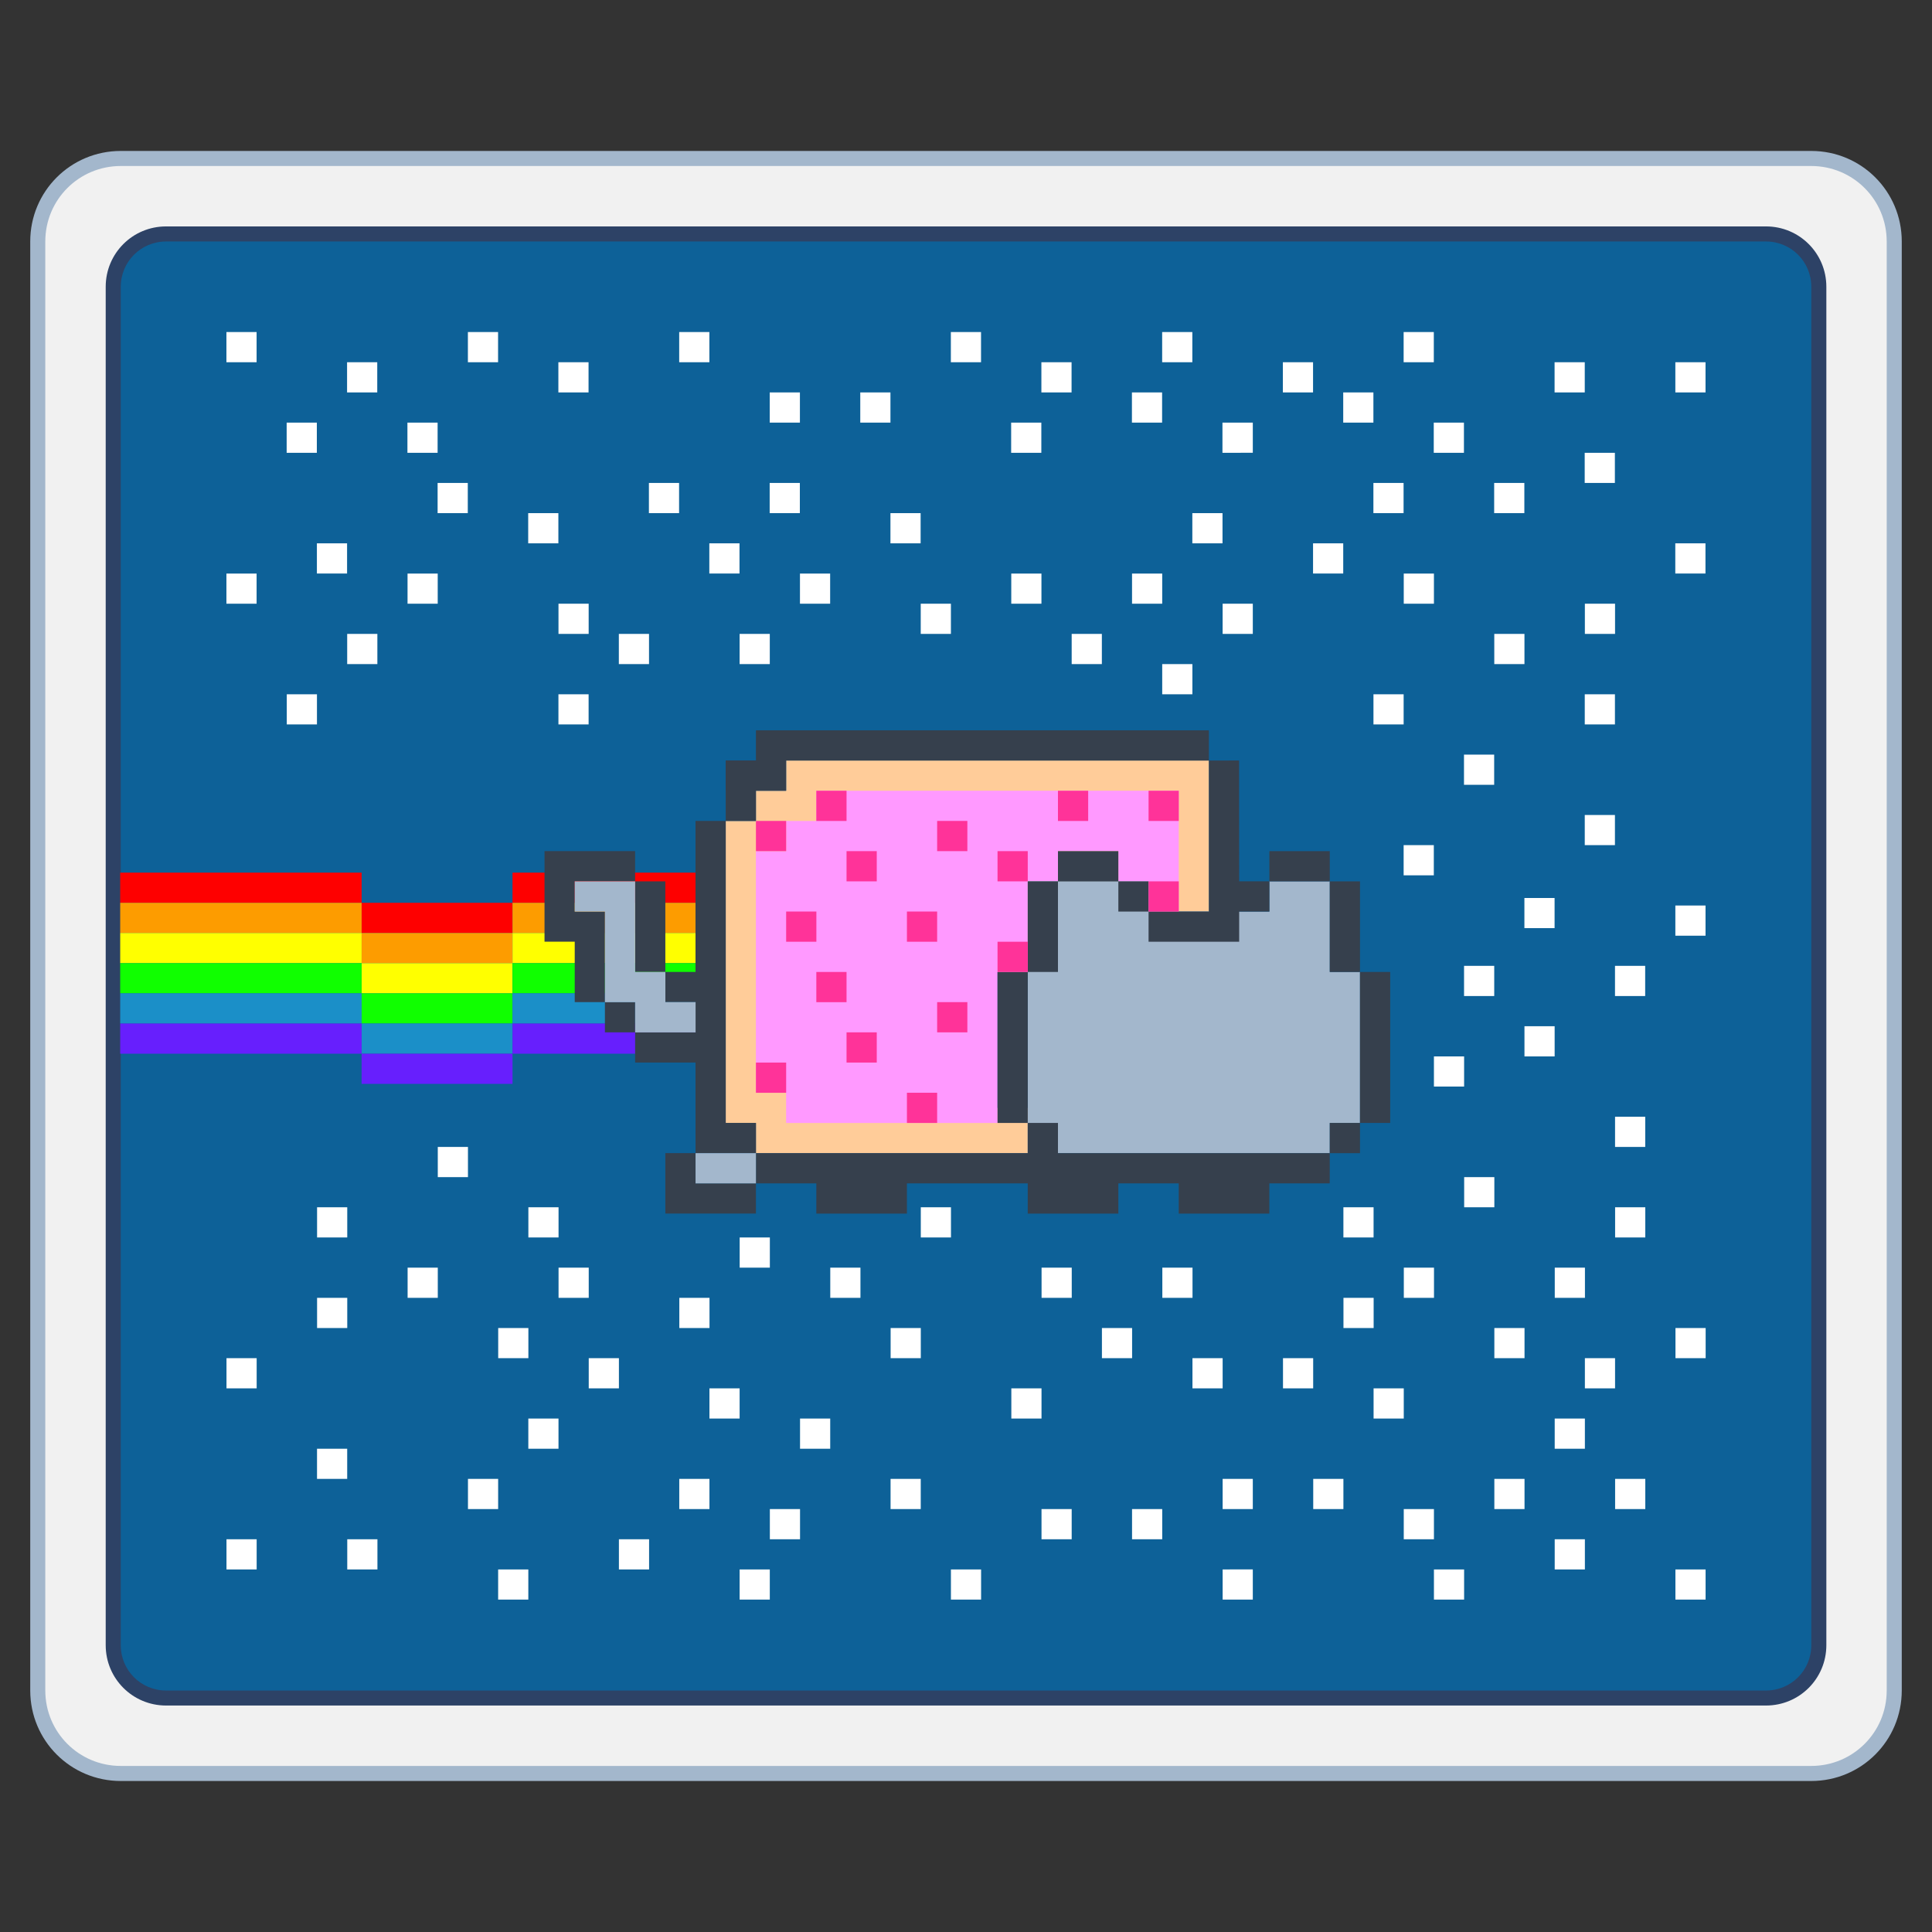 <?xml version="1.0" encoding="UTF-8" standalone="no"?>
<!-- Created with Inkscape (http://www.inkscape.org/) -->

<svg
   xmlns:dc="http://purl.org/dc/elements/1.1/"
   xmlns:cc="http://creativecommons.org/ns#"
   xmlns:rdf="http://www.w3.org/1999/02/22-rdf-syntax-ns#"
   xmlns:svg="http://www.w3.org/2000/svg"
   xmlns="http://www.w3.org/2000/svg"
   xmlns:sodipodi="http://sodipodi.sourceforge.net/DTD/sodipodi-0.dtd"
   xmlns:inkscape="http://www.inkscape.org/namespaces/inkscape"
   width="128"
   height="128"
   viewBox="0 0 33.867 33.867"
   version="1.1"
   id="svg1399"
   inkscape:version="0.92.4 5da689c313, 2019-01-14"
   sodipodi:docname="image-x-gif.svg">
  <rect x="0" y="0" width="33.867" height="33.867" fill="#333333" stroke="none"/>
  <defs
     id="defs1393">
    <style
       id="current-color-scheme"
       type="text/css">
      .ColorScheme-Text {
        color:#122036;
      }
      </style>
    <style
       type="text/css"
       id="current-color-scheme-5">
      .ColorScheme-Text {
        color:#122036;
      }
      </style>
    <style
       type="text/css"
       id="current-color-scheme-2">
      .ColorScheme-Text {
        color:#122036;
      }
      </style>
    <style
       type="text/css"
       id="current-color-scheme-1">
      .ColorScheme-Text {
        color:#122036;
      }
      </style>
    <style
       id="current-color-scheme-10"
       type="text/css">
      .ColorScheme-Text {
        color:#122036;
      }
      </style>
    <style
       type="text/css"
       id="current-color-scheme-0">
      .ColorScheme-Text {
        color:#122036;
      }
      </style>
    <style
       type="text/css"
       id="current-color-scheme-26">
      .ColorScheme-Text {
        color:#122036;
      }
      </style>
    <style
       id="current-color-scheme-27"
       type="text/css">
      .ColorScheme-Text {
        color:#122036;
      }
      </style>
    <style
       id="current-color-scheme-7"
       type="text/css">
      .ColorScheme-Text {
        color:#122036;
      }
      </style>
    <style
       id="current-color-scheme-5-09"
       type="text/css">
      .ColorScheme-Text {
        color:#122036;
      }
      </style>
    <style
       id="current-color-scheme-0-3"
       type="text/css">
      .ColorScheme-Text {
        color:#122036;
      }
      </style>
    <style
       id="current-color-scheme-7-9"
       type="text/css">
      .ColorScheme-Text {
        color:#122036;
      }
      </style>
    <style
       id="current-color-scheme-5-3"
       type="text/css">
      .ColorScheme-Text {
        color:#122036;
      }
      </style>
    <style
       id="current-color-scheme-79"
       type="text/css">
      .ColorScheme-Text {
        color:#122036;
      }
      </style>
    <style
       id="current-color-scheme-7-2"
       type="text/css">
      .ColorScheme-Text {
        color:#122036;
      }
      </style>
    <style
       id="current-color-scheme-5-0"
       type="text/css">
      .ColorScheme-Text {
        color:#122036;
      }
      </style>
  </defs>
  <sodipodi:namedview
     id="base"
     pagecolor="#ffffff"
     bordercolor="#666666"
     borderopacity="1.0"
     inkscape:pageopacity="0.0"
     inkscape:pageshadow="2"
     inkscape:zoom="2.8"
     inkscape:cx="-55.349635"
     inkscape:cy="99.266788"
     inkscape:document-units="px"
     inkscape:current-layer="layer1"
     showgrid="true"
     inkscape:showpageshadow="false"
     units="px"
     inkscape:window-width="1920"
     inkscape:window-height="1049"
     inkscape:window-x="0"
     inkscape:window-y="0"
     inkscape:window-maximized="1">
    <inkscape:grid
       type="xygrid"
       id="grid2665" />
  </sodipodi:namedview>
  <g
     inkscape:label="Capa 1"
     inkscape:groupmode="layer"
     id="layer1"
     transform="translate(0,-263.133)">
    <g
       id="g2663"
       transform="translate(20.809,-5.107)">
      <path
         id="rect1675"
         d="m -18.692,270.886 h 29.633 c 0.879,0 1.587,0.708 1.587,1.587 v 25.4 c 0,0.879 -0.708,1.587 -1.587,1.587 h -29.633 c -0.879,0 -1.587,-0.708 -1.587,-1.587 v -25.4 c 0,-0.879 0.708,-1.587 1.587,-1.587 z"
         style="opacity:1;vector-effect:none;fill:#a3b7cc;fill-opacity:1;stroke:none;stroke-width:2.646;stroke-linecap:round;stroke-linejoin:round;stroke-miterlimit:4;stroke-dasharray:none;stroke-dashoffset:0;stroke-opacity:1;paint-order:normal"
         inkscape:connector-curvature="0" />
      <path
         id="rect1675-3"
         d="m -18.692,271.15 h 29.633 c 0.733,0 1.323,0.59 1.323,1.323 v 25.4 c 0,0.733 -0.59,1.323 -1.323,1.323 h -29.633 c -0.733,0 -1.323,-0.59 -1.323,-1.323 v -25.4 c 0,-0.733 0.59,-1.323 1.323,-1.323 z"
         style="opacity:1;vector-effect:none;fill:#f1f1f1;fill-opacity:1;stroke:none;stroke-width:2.6;stroke-linecap:round;stroke-linejoin:round;stroke-miterlimit:4;stroke-dasharray:none;stroke-dashoffset:0;stroke-opacity:1;paint-order:normal"
         inkscape:connector-curvature="0" />
      <path
         id="rect1675-6"
         d="m -17.898,272.209 h 28.046 c 0.586,0 1.058,0.472 1.058,1.058 v 23.812 c 0,0.586 -0.472,1.058 -1.058,1.058 h -28.046 c -0.586,0 -1.058,-0.472 -1.058,-1.058 v -23.812 c 0,-0.586 0.472,-1.058 1.058,-1.058 z"
         style="opacity:1;vector-effect:none;fill:#2d4266;fill-opacity:1;stroke:none;stroke-width:2.279;stroke-linecap:round;stroke-linejoin:round;stroke-miterlimit:4;stroke-dasharray:none;stroke-dashoffset:0;stroke-opacity:1;paint-order:normal"
         inkscape:connector-curvature="0" />
      <path
         id="rect1675-3-7"
         d="m -17.898,272.473 h 28.046 c 0.44,0 0.794,0.354 0.794,0.794 v 23.813 c 0,0.44 -0.354,0.794 -0.794,0.794 h -28.046 c -0.44,0 -0.794,-0.354 -0.794,-0.794 v -23.813 c 0,-0.44 0.354,-0.794 0.794,-0.794 z"
         style="opacity:1;vector-effect:none;fill:#0d6198;fill-opacity:1;stroke:none;stroke-width:2.233;stroke-linecap:round;stroke-linejoin:round;stroke-miterlimit:4;stroke-dasharray:none;stroke-dashoffset:0;stroke-opacity:1;paint-order:normal"
         inkscape:connector-curvature="0" />
      <g
         transform="matrix(0.529,0,0,0.529,-49.384,128.725)"
         id="g2473">
        <path
           style="opacity:1;vector-effect:none;fill:#fe0000;fill-opacity:1;stroke:none;stroke-width:2;stroke-linecap:square;stroke-linejoin:miter;stroke-miterlimit:4;stroke-dasharray:none;stroke-dashoffset:0;stroke-opacity:1;paint-order:normal"
           d="m 58,292.65 v 1 h 8 v -1 z m 8,1 v 1 h 5 v -1 z m 5,0 h 7 v -1 H 71 Z"
           id="rect2154-3"
           inkscape:connector-curvature="0"
           sodipodi:nodetypes="ccccccccccccccc" />
        <path
           style="opacity:1;vector-effect:none;fill:#fd9c00;fill-opacity:1;stroke:none;stroke-width:2;stroke-linecap:square;stroke-linejoin:miter;stroke-miterlimit:4;stroke-dasharray:none;stroke-dashoffset:0;stroke-opacity:1;paint-order:normal"
           d="m 58,293.65 v 1 h 8 v -1 z m 8,1 v 1 h 5 v -1 z m 5,0 h 7 v -1 H 71 Z"
           id="rect2154-9-0"
           inkscape:connector-curvature="0"
           sodipodi:nodetypes="ccccccccccccccc" />
        <path
           style="opacity:1;vector-effect:none;fill:#ffff00;fill-opacity:1;stroke:none;stroke-width:2;stroke-linecap:square;stroke-linejoin:miter;stroke-miterlimit:4;stroke-dasharray:none;stroke-dashoffset:0;stroke-opacity:1;paint-order:normal"
           d="m 58,294.65 v 1 h 8 v -1 z m 8,1 v 1 h 5 v -1 z m 5,0 h 7 v -1 H 71 Z"
           id="rect2154-9-7-3"
           inkscape:connector-curvature="0"
           sodipodi:nodetypes="ccccccccccccccc" />
        <path
           style="opacity:1;vector-effect:none;fill:#10ff00;fill-opacity:1;stroke:none;stroke-width:2;stroke-linecap:square;stroke-linejoin:miter;stroke-miterlimit:4;stroke-dasharray:none;stroke-dashoffset:0;stroke-opacity:1;paint-order:normal"
           d="m 58,295.65 v 1 h 8 v -1 z m 8,1 v 1 h 5 v -1 z m 5,0 h 7 v -1 H 71 Z"
           id="rect2154-9-7-7-0"
           inkscape:connector-curvature="0"
           sodipodi:nodetypes="ccccccccccccccc" />
        <path
           style="opacity:1;vector-effect:none;fill:#1c90c8;fill-opacity:0.994;stroke:none;stroke-width:2;stroke-linecap:square;stroke-linejoin:miter;stroke-miterlimit:4;stroke-dasharray:none;stroke-dashoffset:0;stroke-opacity:1;paint-order:normal"
           d="m 58,296.65 v 1 h 8 v -1 z m 8,1 v 1 h 5 v -1 z m 5,0 h 7 v -1 H 71 Z"
           id="rect2154-9-7-7-6-9"
           inkscape:connector-curvature="0"
           sodipodi:nodetypes="ccccccccccccccc" />
        <path
           style="opacity:1;vector-effect:none;fill:#671ffd;fill-opacity:1;stroke:none;stroke-width:2;stroke-linecap:square;stroke-linejoin:miter;stroke-miterlimit:4;stroke-dasharray:none;stroke-dashoffset:0;stroke-opacity:1;paint-order:normal"
           d="m 58,297.65 v 1 h 8 v -1 z m 8,1 v 1 h 5 v -1 z m 5,0 h 7 v -1 H 71 Z"
           id="rect2154-9-7-7-6-4-2"
           inkscape:connector-curvature="0"
           sodipodi:nodetypes="ccccccccccccccc" />
      </g>
      <g
         transform="matrix(0.746,0,0,0.746,-53.906,66.985)"
         id="g1996">
        <path
           id="rect969-5-7"
           d="m 62.839,287.65 v 0.71 h -0.71 v 0.71 h -0.71 v 6.387 0.71 h 0.71 v 0.71 h 6.387 v -1.065 h -1.019 v -3.194 h 1.019 v -2.129 h 1.019 v 0 h 1.019 v 0 h 0.801 v 0.71 h 1.419 v -1.065 -0.355 -2.129 h -4.258 z"
           style="fill:#ffcc99;fill-opacity:1;stroke:none;stroke-width:2.083;stroke-linecap:round;stroke-linejoin:round;stroke-miterlimit:4;stroke-dasharray:none;stroke-opacity:1"
           inkscape:connector-curvature="0"
           sodipodi:nodetypes="ccccccccccccccccccccccccccc" />
        <path
           id="rect984-6-3"
           d="m 63.548,288.36 v 0.71 h -0.71 v 0.71 h -0.71 v 5.677 h 0.71 v 0.71 h 4.968 v -1.419 -2.129 h 0.71 v -2.129 h 0.71 v -0.71 h 1.419 v 1.419 h 1.419 v -1.065 -1.774 z"
           style="fill:#ff99ff;fill-opacity:1;stroke:none;stroke-width:2.083;stroke-linecap:round;stroke-linejoin:round;stroke-miterlimit:4;stroke-dasharray:none;stroke-opacity:1"
           inkscape:connector-curvature="0"
           sodipodi:nodetypes="ccccccccccccccccccccc" />
        <path
           id="path998-4-6"
           d="m 62.129,286.94 v 0.71 h -0.71 v 0.71 h 1.419 v -0.71 h 9.935 v -0.71 z"
           style="fill:#36404d;fill-opacity:1;stroke:none;stroke-width:2.083;stroke-linecap:round;stroke-linejoin:round;stroke-miterlimit:4;stroke-dasharray:none;stroke-opacity:1"
           inkscape:connector-curvature="0"
           sodipodi:nodetypes="ccccccccc" />
        <path
           style="opacity:1;vector-effect:none;fill:#a3b7cc;fill-opacity:1;stroke:none;stroke-width:1.419;stroke-linecap:square;stroke-linejoin:miter;stroke-miterlimit:4;stroke-dasharray:none;stroke-dashoffset:0;stroke-opacity:1;paint-order:normal"
           d="m 68.516,290.489 v 6.387 h 4.258 0.71 2.129 v -0.71 h 0.71 v -3.548 h -0.71 v -1.419 -0.71 h -1.419 v 0.71 H 73.484 71.355 v -0.71 z"
           id="rect1822"
           inkscape:connector-curvature="0"
           sodipodi:nodetypes="ccccccccccccccccc" />
        <path
           id="path996-5-1"
           d="m 72.774,287.65 v 3.548 h -1.419 v 0.71 h 2.129 v -0.71 h 0.71 v -0.71 h -0.71 l -0.002,-2.839 z"
           style="fill:#36404d;fill-opacity:1;stroke:none;stroke-width:2.083;stroke-linecap:round;stroke-linejoin:round;stroke-miterlimit:4;stroke-dasharray:none;stroke-opacity:1"
           inkscape:connector-curvature="0"
           sodipodi:nodetypes="ccccccccccc" />
        <path
           id="path994-0-5"
           d="m 74.194,290.489 h 1.419 v -0.71 h -1.419 z"
           style="fill:#36404d;fill-opacity:1;stroke:none;stroke-width:2.083;stroke-linecap:round;stroke-linejoin:round;stroke-miterlimit:4;stroke-dasharray:none;stroke-opacity:1"
           inkscape:connector-curvature="0"
           sodipodi:nodetypes="ccccc" />
        <path
           id="path992-3-9"
           d="m 75.613,290.489 v 2.129 h 0.71 v -2.129 z"
           style="fill:#36404d;fill-opacity:1;stroke:none;stroke-width:2.083;stroke-linecap:round;stroke-linejoin:round;stroke-miterlimit:4;stroke-dasharray:none;stroke-opacity:1"
           inkscape:connector-curvature="0"
           sodipodi:nodetypes="ccccc" />
        <path
           id="path990-6-4"
           d="m 76.323,292.618 v 3.548 h 0.71 v -3.548 z"
           style="fill:#36404d;fill-opacity:1;stroke:none;stroke-width:2.083;stroke-linecap:round;stroke-linejoin:round;stroke-miterlimit:4;stroke-dasharray:none;stroke-opacity:1"
           inkscape:connector-curvature="0"
           sodipodi:nodetypes="ccccc" />
        <path
           id="path988-1-9"
           d="m 76.323,296.166 h -0.71 v 0.71 h 0.71 z"
           style="fill:#36404d;fill-opacity:1;stroke:none;stroke-width:2.083;stroke-linecap:round;stroke-linejoin:round;stroke-miterlimit:4;stroke-dasharray:none;stroke-opacity:1"
           inkscape:connector-curvature="0"
           sodipodi:nodetypes="ccccc" />
        <path
           id="path986-0-0"
           d="m 75.613,296.876 h -6.387 v -0.71 h -0.71 l 10e-7,0.71 h -6.387 v 0.71 h 1.419 v 0.71 h 2.129 v -0.71 h 2.839 v 0.71 h 2.129 v -0.71 h 1.419 v 0.71 h 2.129 v -0.71 h 1.419 z"
           style="fill:#36404d;fill-opacity:1;stroke:none;stroke-width:2.083;stroke-linecap:round;stroke-linejoin:round;stroke-miterlimit:4;stroke-dasharray:none;stroke-opacity:1"
           inkscape:connector-curvature="0"
           sodipodi:nodetypes="ccccccccccccccccccccc" />
        <path
           id="path984-6-9"
           d="m 62.129,297.585 h -1.419 v -0.71 h -0.71 v 1.065 0.355 h 2.129 z"
           style="fill:#36404d;fill-opacity:1;stroke:none;stroke-width:2.083;stroke-linecap:round;stroke-linejoin:round;stroke-miterlimit:4;stroke-dasharray:none;stroke-opacity:1"
           inkscape:connector-curvature="0"
           sodipodi:nodetypes="cccccccc" />
        <path
           id="path982-3-1"
           d="m 60.71,296.876 h 1.419 v -0.71 h -0.71 v -7.097 h -0.71 v 3.548 h -0.71 v 0.71 h 0.71 v 0.71 H 59.29 v 0.71 h 1.419 z"
           style="fill:#36404d;fill-opacity:1;stroke:none;stroke-width:2.083;stroke-linecap:round;stroke-linejoin:round;stroke-miterlimit:4;stroke-dasharray:none;stroke-opacity:1"
           inkscape:connector-curvature="0"
           sodipodi:nodetypes="ccccccccccccccc" />
        <path
           id="path980-2-7"
           d="m 59.29,294.037 v -0.71 h -0.71 v 0.71 z"
           style="fill:#36404d;fill-opacity:1;stroke:none;stroke-width:2.083;stroke-linecap:round;stroke-linejoin:round;stroke-miterlimit:4;stroke-dasharray:none;stroke-opacity:1"
           inkscape:connector-curvature="0"
           sodipodi:nodetypes="ccccc" />
        <path
           id="path978-0-7"
           d="m 58.581,293.327 v -2.129 h -0.71 l -10e-7,-0.71 h 1.419 v -0.71 h -2.129 l 10e-7,0.71 v 1.419 h 0.71 v 1.419 z"
           style="fill:#36404d;fill-opacity:1;stroke:none;stroke-width:2.083;stroke-linecap:round;stroke-linejoin:round;stroke-miterlimit:4;stroke-dasharray:none;stroke-opacity:1"
           inkscape:connector-curvature="0"
           sodipodi:nodetypes="cccccccccccc" />
        <path
           id="path976-6-1"
           d="m 59.29,290.489 v 2.129 h 0.71 v -2.129 z"
           style="fill:#36404d;fill-opacity:1;stroke:none;stroke-width:2.083;stroke-linecap:round;stroke-linejoin:round;stroke-miterlimit:4;stroke-dasharray:none;stroke-opacity:1"
           inkscape:connector-curvature="0"
           sodipodi:nodetypes="ccccc" />
        <path
           id="path974-1-1"
           d="m 61.419,289.069 h 0.71 l 4e-6,-1.419 h -0.71 z"
           style="fill:#36404d;fill-opacity:1;stroke:none;stroke-width:2.083;stroke-linecap:round;stroke-linejoin:round;stroke-miterlimit:4;stroke-dasharray:none;stroke-opacity:1"
           inkscape:connector-curvature="0"
           sodipodi:nodetypes="ccccc" />
        <path
           id="path972-5-5"
           d="m 68.516,296.166 10e-7,-3.548 h -0.71 v 3.548 z"
           style="fill:#36404d;fill-opacity:1;stroke:none;stroke-width:2.083;stroke-linecap:round;stroke-linejoin:round;stroke-miterlimit:4;stroke-dasharray:none;stroke-opacity:1"
           inkscape:connector-curvature="0"
           sodipodi:nodetypes="ccccc" />
        <path
           id="path970-5-9"
           d="m 68.516,292.618 h 0.71 v -2.129 h -0.71 z"
           style="fill:#36404d;fill-opacity:1;stroke:none;stroke-width:2.083;stroke-linecap:round;stroke-linejoin:round;stroke-miterlimit:4;stroke-dasharray:none;stroke-opacity:1"
           inkscape:connector-curvature="0"
           sodipodi:nodetypes="ccccc" />
        <path
           id="rect890-7-7"
           d="m 70.645,290.489 v 0.71 h 0.71 v -0.71 z"
           style="fill:#36404d;fill-opacity:1;stroke:none;stroke-width:2.083;stroke-linecap:round;stroke-linejoin:round;stroke-miterlimit:4;stroke-dasharray:none;stroke-opacity:1"
           inkscape:connector-curvature="0"
           sodipodi:nodetypes="ccccc" />
        <path
           id="path968-4-7"
           d="m 69.226,290.489 h 1.419 v -0.71 h -1.419 z"
           style="fill:#36404d;fill-opacity:1;stroke:none;stroke-width:2.083;stroke-linecap:round;stroke-linejoin:round;stroke-miterlimit:4;stroke-dasharray:none;stroke-opacity:1"
           inkscape:connector-curvature="0"
           sodipodi:nodetypes="ccccc" />
        <path
           style="opacity:1;vector-effect:none;fill:#a3b7cc;fill-opacity:1;stroke:none;stroke-width:1.419;stroke-linecap:square;stroke-linejoin:miter;stroke-miterlimit:4;stroke-dasharray:none;stroke-dashoffset:0;stroke-opacity:1;paint-order:normal"
           d="m 60.71,296.876 h 1.419 v 0.71 h -1.419 z"
           id="rect1831"
           inkscape:connector-curvature="0" />
        <path
           style="opacity:1;vector-effect:none;fill:#a3b7cc;fill-opacity:1;stroke:none;stroke-width:1.419;stroke-linecap:square;stroke-linejoin:miter;stroke-miterlimit:4;stroke-dasharray:none;stroke-dashoffset:0;stroke-opacity:1;paint-order:normal"
           d="m 57.871,290.489 v 0.71 h 0.71 v 2.129 h 0.71 v 0.71 h 0.71 0.71 v -0.71 h -0.71 v -0.71 h -0.71 v -1.419 -0.71 z"
           id="rect1834"
           inkscape:connector-curvature="0" />
        <path
           style="opacity:1;vector-effect:none;fill:#ff3399;fill-opacity:1;stroke:none;stroke-width:0.355;stroke-linecap:round;stroke-linejoin:round;stroke-miterlimit:4;stroke-dasharray:none;stroke-dashoffset:0;stroke-opacity:1;paint-order:normal"
           d="m 62.129,294.747 h 0.71 v 0.71 h -0.71 z"
           id="rect1479-8"
           inkscape:connector-curvature="0" />
        <path
           style="opacity:1;vector-effect:none;fill:#ff3399;fill-opacity:1;stroke:none;stroke-width:0.355;stroke-linecap:round;stroke-linejoin:round;stroke-miterlimit:4;stroke-dasharray:none;stroke-dashoffset:0;stroke-opacity:1;paint-order:normal"
           d="m 62.839,291.198 h 0.71 v 0.71 h -0.71 z"
           id="rect1479-6-3-5"
           inkscape:connector-curvature="0" />
        <path
           style="opacity:1;vector-effect:none;fill:#ff3399;fill-opacity:1;stroke:none;stroke-width:0.355;stroke-linecap:round;stroke-linejoin:round;stroke-miterlimit:4;stroke-dasharray:none;stroke-dashoffset:0;stroke-opacity:1;paint-order:normal"
           d="m 64.258,294.037 h 0.71 v 0.71 h -0.71 z"
           id="rect1479-6-3-9-6"
           inkscape:connector-curvature="0" />
        <path
           style="opacity:1;vector-effect:none;fill:#ff3399;fill-opacity:1;stroke:none;stroke-width:0.355;stroke-linecap:round;stroke-linejoin:round;stroke-miterlimit:4;stroke-dasharray:none;stroke-dashoffset:0;stroke-opacity:1;paint-order:normal"
           d="m 64.258,289.779 h 0.71 v 0.71 h -0.71 z"
           id="rect1479-6-3-4-1"
           inkscape:connector-curvature="0" />
        <path
           style="opacity:1;vector-effect:none;fill:#ff3399;fill-opacity:1;stroke:none;stroke-width:0.355;stroke-linecap:round;stroke-linejoin:round;stroke-miterlimit:4;stroke-dasharray:none;stroke-dashoffset:0;stroke-opacity:1;paint-order:normal"
           d="m 66.387,289.069 h 0.71 v 0.71 H 66.387 Z"
           id="rect1479-6-3-4-8-1"
           inkscape:connector-curvature="0" />
        <path
           style="opacity:1;vector-effect:none;fill:#ff3399;fill-opacity:1;stroke:none;stroke-width:0.355;stroke-linecap:round;stroke-linejoin:round;stroke-miterlimit:4;stroke-dasharray:none;stroke-dashoffset:0;stroke-opacity:1;paint-order:normal"
           d="m 65.677,291.198 h 0.71 v 0.71 h -0.71 z"
           id="rect1479-6-3-4-8-2-5"
           inkscape:connector-curvature="0" />
        <path
           style="opacity:1;vector-effect:none;fill:#ff3399;fill-opacity:1;stroke:none;stroke-width:0.355;stroke-linecap:round;stroke-linejoin:round;stroke-miterlimit:4;stroke-dasharray:none;stroke-dashoffset:0;stroke-opacity:1;paint-order:normal"
           d="m 63.548,288.36 h 0.71 v 0.71 h -0.71 z"
           id="rect1479-6-3-4-8-9-9"
           inkscape:connector-curvature="0" />
        <path
           style="opacity:1;vector-effect:none;fill:#ff3399;fill-opacity:1;stroke:none;stroke-width:0.355;stroke-linecap:round;stroke-linejoin:round;stroke-miterlimit:4;stroke-dasharray:none;stroke-dashoffset:0;stroke-opacity:1;paint-order:normal"
           d="m 63.548,292.618 h 0.71 v 0.71 h -0.71 z"
           id="rect1479-6-3-4-8-8-4"
           inkscape:connector-curvature="0" />
        <path
           style="opacity:1;vector-effect:none;fill:#ff3399;fill-opacity:1;stroke:none;stroke-width:0.355;stroke-linecap:round;stroke-linejoin:round;stroke-miterlimit:4;stroke-dasharray:none;stroke-dashoffset:0;stroke-opacity:1;paint-order:normal"
           d="m 62.129,289.069 h 0.71 v 0.71 h -0.71 z"
           id="rect1479-6-3-4-8-85-8"
           inkscape:connector-curvature="0" />
        <path
           style="opacity:1;vector-effect:none;fill:#ff3399;fill-opacity:1;stroke:none;stroke-width:0.355;stroke-linecap:round;stroke-linejoin:round;stroke-miterlimit:4;stroke-dasharray:none;stroke-dashoffset:0;stroke-opacity:1;paint-order:normal"
           d="m 65.677,295.456 h 0.71 v 0.71 h -0.71 z"
           id="rect1479-6-3-9-6-1"
           inkscape:connector-curvature="0" />
        <path
           style="opacity:1;vector-effect:none;fill:#ff3399;fill-opacity:1;stroke:none;stroke-width:0.355;stroke-linecap:round;stroke-linejoin:round;stroke-miterlimit:4;stroke-dasharray:none;stroke-dashoffset:0;stroke-opacity:1;paint-order:normal"
           d="m 66.387,293.327 h 0.71 v 0.71 h -0.71 z"
           id="rect1479-6-3-9-6-0"
           inkscape:connector-curvature="0" />
        <path
           style="opacity:1;vector-effect:none;fill:#ff3399;fill-opacity:1;stroke:none;stroke-width:0.355;stroke-linecap:round;stroke-linejoin:round;stroke-miterlimit:4;stroke-dasharray:none;stroke-dashoffset:0;stroke-opacity:1;paint-order:normal"
           d="m 67.806,291.908 h 0.71 v 0.71 H 67.806 Z"
           id="rect1479-6-3-9-6-3"
           inkscape:connector-curvature="0" />
        <path
           style="opacity:1;vector-effect:none;fill:#ff3399;fill-opacity:1;stroke:none;stroke-width:0.355;stroke-linecap:round;stroke-linejoin:round;stroke-miterlimit:4;stroke-dasharray:none;stroke-dashoffset:0;stroke-opacity:1;paint-order:normal"
           d="m 67.806,289.779 h 0.71 v 0.71 H 67.806 Z"
           id="rect1479-6-3-9-6-04"
           inkscape:connector-curvature="0" />
        <path
           style="opacity:1;vector-effect:none;fill:#ff3399;fill-opacity:1;stroke:none;stroke-width:0.355;stroke-linecap:round;stroke-linejoin:round;stroke-miterlimit:4;stroke-dasharray:none;stroke-dashoffset:0;stroke-opacity:1;paint-order:normal"
           d="m 69.226,288.36 h 0.71 v 0.71 h -0.71 z"
           id="rect1479-6-3-9-6-4"
           inkscape:connector-curvature="0" />
        <path
           style="opacity:1;vector-effect:none;fill:#ff3399;fill-opacity:1;stroke:none;stroke-width:0.355;stroke-linecap:round;stroke-linejoin:round;stroke-miterlimit:4;stroke-dasharray:none;stroke-dashoffset:0;stroke-opacity:1;paint-order:normal"
           d="m 71.355,288.36 h 0.71 v 0.71 h -0.71 z"
           id="rect1479-6-3-9-6-44"
           inkscape:connector-curvature="0" />
        <path
           style="opacity:1;vector-effect:none;fill:#ff3399;fill-opacity:1;stroke:none;stroke-width:0.355;stroke-linecap:round;stroke-linejoin:round;stroke-miterlimit:4;stroke-dasharray:none;stroke-dashoffset:0;stroke-opacity:1;paint-order:normal"
           d="m 71.355,290.489 h 0.71 v 0.71 h -0.71 z"
           id="rect1479-6-3-9-6-7"
           inkscape:connector-curvature="0" />
      </g>
      <path
         sodipodi:nodetypes="ccccccccccccccccccccccccccccccccccccccccccccccccccccccccccccccccccccccccccccccccccccccccccccccccccccccccccccccccccccccccccccccccccccccccccccccccccccccccccccccccccccccccccccccccccccccccccccccccccccccccccccccccccccccccccccccccccccccccccccccccccccccccccccccccccccccccccccccccccccccccccccccccccccccccccccccccccccccccccccccccccccccccccccccccccccccccccccccccccccccccccccccccccccccccccccccccccccccccccccccccccccccccccccccccccccccccccccccccccccccccccccccccccccccccccccccccccccccccccccccccccccccccccccccccccccccccccccccccccccccccccccccccccsccasaaccacccccccccccccccccscccccccccccccccccccccccccccccccccccccccccc"
         inkscape:connector-curvature="0"
         id="rect2475"
         d="m -16.84,274.061 v 0.529 h 0.529 v -0.529 z m 4.233,0 v 0.529 h 0.529 v -0.529 z m 3.704,0 v 0.529 h 0.529 v -0.529 z m 4.762,0 v 0.529 h 0.529 v -0.529 z m 3.704,0 v 0.529 h 0.529 v -0.529 z m 4.233,0 v 0.529 h 0.529 v -0.529 z m -18.521,0.529 v 0.529 h 0.529 v -0.529 z m 3.704,0 v 0.529 h 0.529 v -0.529 z m 8.467,0 v 0.529 h 0.529 v -0.529 z m 4.233,0 v 0.529 h 0.529 v -0.529 z m 4.763,0 v 0.529 h 0.529 v -0.529 z m 2.117,0 v 0.529 h 0.529 v -0.529 z m -15.875,0.529 v 0.529 h 0.529 v -0.529 z m 1.587,0 v 0.529 h 0.529 v -0.529 z m 4.762,0 v 0.529 h 0.529 v -0.529 z m 3.704,0 v 0.529 h 0.529 v -0.529 z m -18.521,0.529 v 0.529 h 0.529 v -0.529 z m 2.117,0 v 0.529 h 0.529 v -0.529 z m 10.583,0 v 0.529 h 0.529 v -0.529 z m 3.704,0 v 0.529 H 1.152 v -0.529 z m 3.704,0 v 0.529 h 0.529 v -0.529 z m 2.646,0.529 v 0.529 h 0.529 v -0.529 z m -20.108,0.529 v 0.529 h 0.529 v -0.529 z m 3.704,0 v 0.529 h 0.529 v -0.529 z m 2.117,0 v 0.529 h 0.529 v -0.529 z m 10.583,0 v 0.529 h 0.529 v -0.529 z m 2.117,0 v 0.529 h 0.529 v -0.529 z m -16.933,0.529 v 0.529 h 0.529 v -0.529 z m 6.35,0 v 0.529 h 0.529 v -0.529 z m 5.292,0 v 0.529 h 0.529 v -0.529 z m -15.346,0.529 v 0.529 h 0.529 v -0.529 z m 6.879,0 v 0.529 h 0.529 v -0.529 z m 10.583,0 v 0.529 h 0.529 v -0.529 z m 6.35,0 v 0.529 h 0.529 v -0.529 z M -16.84,278.294 v 0.529 h 0.529 v -0.529 z m 3.175,0 v 0.529 h 0.529 v -0.529 z m 6.879,0 v 0.529 h 0.529 v -0.529 z m 3.704,0 v 0.529 h 0.529 v -0.529 z m 2.117,0 v 0.529 h 0.529 v -0.529 z m 4.763,0 v 0.529 h 0.529 v -0.529 z m -14.817,0.529 v 0.529 h 0.529 v -0.529 z m 6.35,0 v 0.529 h 0.529 v -0.529 z m 5.292,0 v 0.529 H 1.152 v -0.529 z m 6.35,0 v 0.529 h 0.529 v -0.529 z m -21.696,0.529 v 0.529 h 0.529 v -0.529 z m 4.762,0 v 0.529 h 0.529 v -0.529 z m 2.117,0 v 0.529 h 0.529 v -0.529 z m 5.821,0 v 0.529 h 0.529 v -0.529 z m 7.408,0 v 0.529 h 0.529 v -0.529 z m -5.821,0.529 v 0.529 h 0.529 v -0.529 z m -15.346,0.529 v 0.529 h 0.529 v -0.529 z m 4.762,0 v 0.529 h 0.529 v -0.529 z m 14.287,0 v 0.529 h 0.529 v -0.529 z m 3.704,0 v 0.529 h 0.529 v -0.529 z m -2.117,1.058 v 0.529 h 0.529 v -0.529 z m 2.117,1.058 v 0.529 h 0.529 v -0.529 z m -3.175,0.529 v 0.529 h 0.529 v -0.529 z m 2.117,0.926 v 0.529 h 0.529 v -0.529 z m 2.646,0.132 v 0.529 h 0.529 v -0.529 z m -3.704,1.058 v 0.529 h 0.529 v -0.529 z m 2.646,0 v 0.529 h 0.529 v -0.529 z m -1.587,1.058 v 0.529 h 0.529 v -0.529 z m -1.587,0.529 v 0.529 h 0.529 v -0.529 z m 3.175,1.058 v 0.529 h 0.529 v -0.529 z m -20.637,0.529 v 0.529 h 0.529 v -0.529 z m 17.992,0.529 v 0.529 h 0.529 v -0.529 z m -20.108,0.529 v 0.529 h 0.529 v -0.529 z m 3.704,0 v 0.529 h 0.529 v -0.529 z m 6.879,0 v 0.529 h 0.529 v -0.529 z m 7.408,0 v 0.529 h 0.529 v -0.529 z m 4.763,0 v 0.529 h 0.529 v -0.529 z m -15.346,0.529 v 0.529 h 0.529 v -0.529 z m -5.821,0.529 v 0.529 h 0.529 v -0.529 z m 2.646,0 v 0.529 h 0.529 v -0.529 z m 4.763,0 v 0.529 h 0.529 v -0.529 z m 3.704,0 v 0.529 h 0.529 v -0.529 z m 2.117,0 v 0.529 h 0.529 v -0.529 z m 4.233,0 v 0.529 h 0.529 v -0.529 z m 2.646,0 v 0.529 h 0.529 v -0.529 z m -21.696,0.529 v 0.529 h 0.529 v -0.529 z m 6.35,0 v 0.529 h 0.529 v -0.529 z m 11.642,0 v 0.529 h 0.529 v -0.529 z m -14.817,0.529 v 0.529 h 0.529 v -0.529 z m 6.879,0 v 0.529 h 0.529 v -0.529 z m 3.704,0 v 0.529 h 0.529 v -0.529 z m 6.879,0 v 0.529 h 0.529 v -0.529 z m 3.175,0 v 0.529 h 0.529 v -0.529 z m -25.4,0.529 v 0.529 h 0.529 v -0.529 z m 6.35,0 v 0.529 h 0.529 v -0.529 z m 10.583,0 v 0.529 h 0.529 v -0.529 z m 1.587,0 v 0.529 h 0.529 v -0.529 z m 5.292,0 v 0.529 h 0.529 v -0.529 z m -15.346,0.529 v 0.529 h 0.529 v -0.529 z m 5.292,0 v 0.529 h 0.529 v -0.529 z m 6.35,0 v 0.529 h 0.529 v -0.529 z m -14.817,0.529 v 0.529 h 0.529 v -0.529 z m 4.763,0 v 0.529 h 0.529 v -0.529 z m 13.229,0 v 0.529 h 0.529 v -0.529 z m -21.696,0.529 v 0.529 h 0.529 v -0.529 z m 2.646,0.529 v 0.529 h 0.529 v -0.529 z m 3.704,0 v 0.529 h 0.529 v -0.529 z m 3.704,0 v 0.529 h 0.529 v -0.529 z m 5.821,0 v 0.529 H 1.152 v -0.529 z m 1.588,0 v 0.529 h 0.529 v -0.529 z m 3.175,0 v 0.529 h 0.529 v -0.529 z m 2.117,0 v 0.529 h 0.529 v -0.529 z m -14.817,0.529 v 0.529 h 0.529 v -0.529 z m 4.762,0 v 0.529 h 0.529 v -0.529 z m 1.587,0 v 0.529 h 0.529 v -0.529 z m 4.763,0 v 0.529 h 0.529 v -0.529 z m -20.637,0.529 v 0.529 h 0.529 v -0.529 z m 2.117,0 v 0.529 h 0.529 v -0.529 z m 4.762,0 v 0.529 h 0.529 v -0.529 z m 16.404,0 v 0.529 h 0.529 v -0.529 z m -18.521,0.529 v 0.529 h 0.529 v -0.529 z m 4.233,0 v 0.529 h 0.529 v -0.529 z m 3.704,0 v 0.529 h 0.529 v -0.529 z m 4.763,0 v 0.529 H 1.152 v -0.529 z m 3.704,0 v 0.529 h 0.529 v -0.529 z m 4.233,0 v 0.529 h 0.529 v -0.529 z"
         style="opacity:1;vector-effect:none;fill:#ffffff;fill-opacity:1;stroke:none;stroke-width:1.058;stroke-linecap:square;stroke-linejoin:miter;stroke-miterlimit:4;stroke-dasharray:none;stroke-dashoffset:0;stroke-opacity:1;paint-order:normal" />
    </g>
  </g>
</svg>
